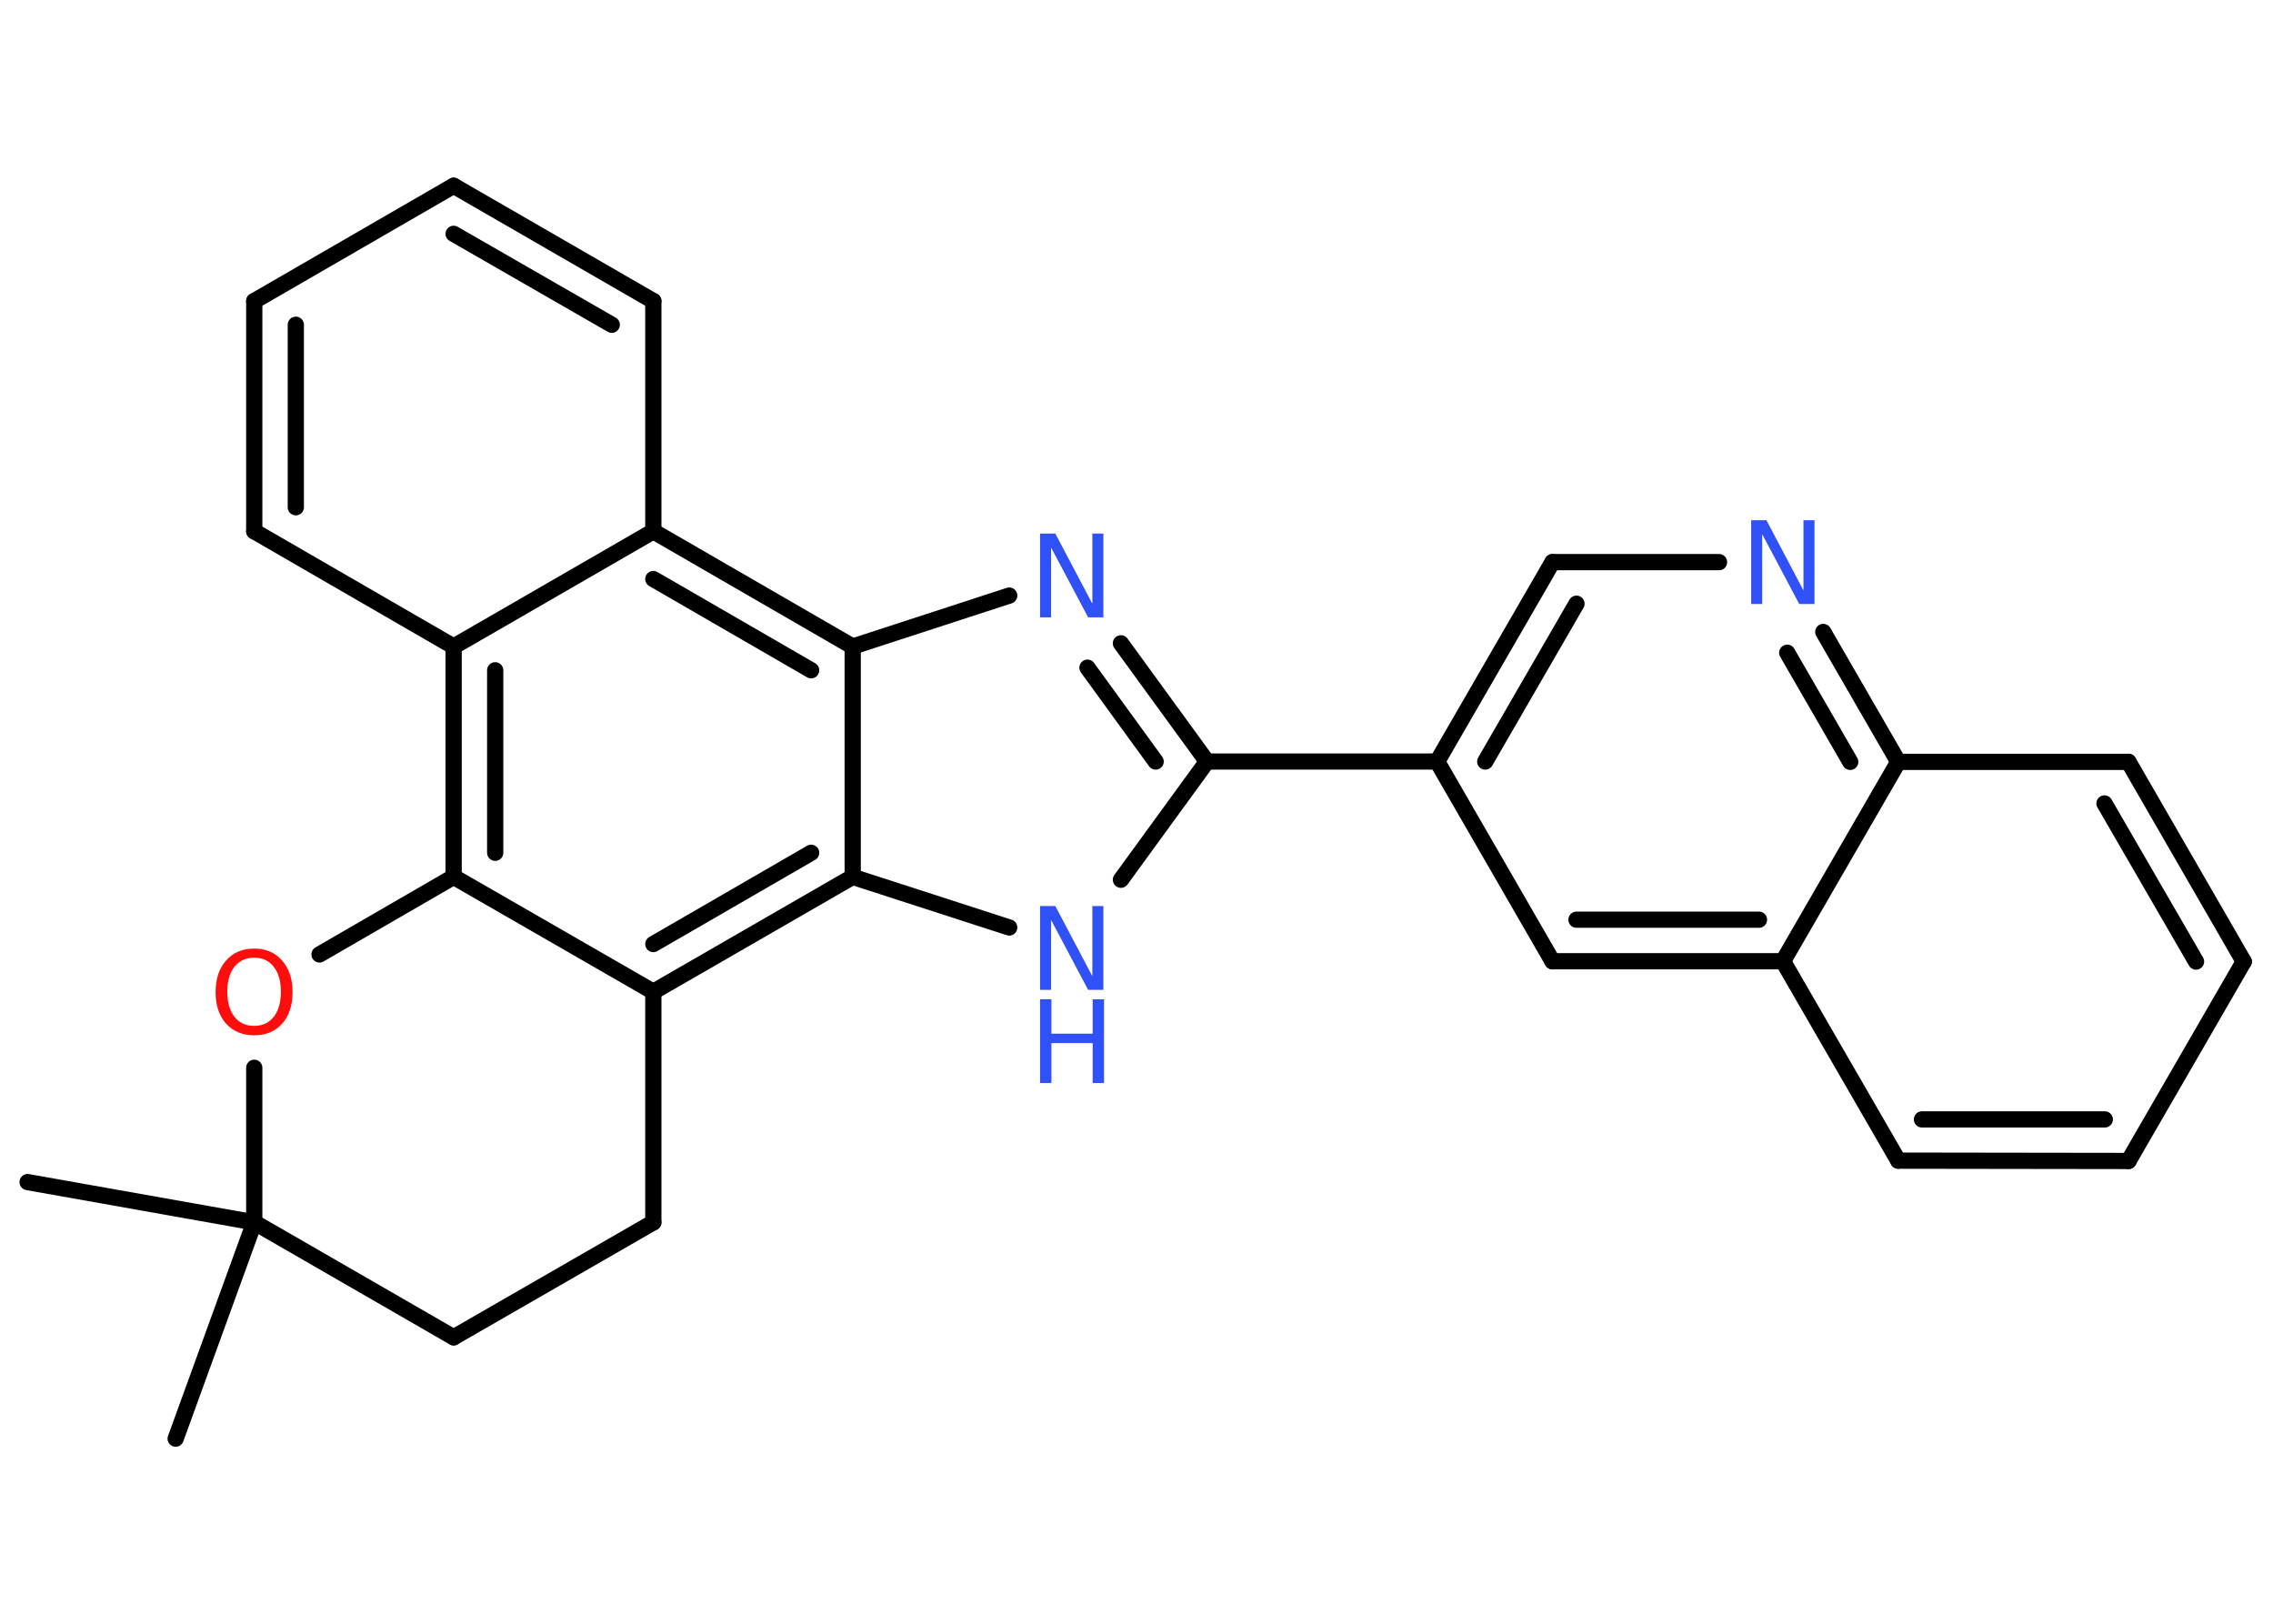 <?xml version='1.0' encoding='UTF-8'?>
<!DOCTYPE svg PUBLIC "-//W3C//DTD SVG 1.1//EN" "http://www.w3.org/Graphics/SVG/1.1/DTD/svg11.dtd">
<svg version='1.2' xmlns='http://www.w3.org/2000/svg' xmlns:xlink='http://www.w3.org/1999/xlink' width='70.0mm' height='50.0mm' viewBox='0 0 70.0 50.0'>
  <desc>Generated by the Chemistry Development Kit (http://github.com/cdk)</desc>
  <g stroke-linecap='round' stroke-linejoin='round' stroke='#000000' stroke-width='.5' fill='#3050F8'>
    <rect x='.0' y='.0' width='70.0' height='50.0' fill='#FFFFFF' stroke='none'/>
    <g id='mol1' class='mol'>
      <line id='mol1bnd1' class='bond' x1='.85' y1='36.4' x2='7.83' y2='37.64'/>
      <line id='mol1bnd2' class='bond' x1='7.83' y1='37.64' x2='5.41' y2='44.3'/>
      <line id='mol1bnd3' class='bond' x1='7.83' y1='37.64' x2='13.97' y2='41.18'/>
      <line id='mol1bnd4' class='bond' x1='13.97' y1='41.18' x2='20.12' y2='37.64'/>
      <line id='mol1bnd5' class='bond' x1='20.12' y1='37.64' x2='20.12' y2='30.54'/>
      <line id='mol1bnd6' class='bond' x1='20.12' y1='30.54' x2='13.97' y2='27.0'/>
      <g id='mol1bnd7' class='bond'>
        <line x1='13.97' y1='19.91' x2='13.97' y2='27.0'/>
        <line x1='15.25' y1='20.64' x2='15.25' y2='26.26'/>
      </g>
      <line id='mol1bnd8' class='bond' x1='13.97' y1='19.91' x2='7.83' y2='16.36'/>
      <g id='mol1bnd9' class='bond'>
        <line x1='7.83' y1='9.27' x2='7.83' y2='16.36'/>
        <line x1='9.11' y1='10.0' x2='9.11' y2='15.62'/>
      </g>
      <line id='mol1bnd10' class='bond' x1='7.83' y1='9.27' x2='13.97' y2='5.72'/>
      <g id='mol1bnd11' class='bond'>
        <line x1='20.12' y1='9.27' x2='13.97' y2='5.72'/>
        <line x1='18.84' y1='10.0' x2='13.97' y2='7.2'/>
      </g>
      <line id='mol1bnd12' class='bond' x1='20.12' y1='9.27' x2='20.12' y2='16.36'/>
      <line id='mol1bnd13' class='bond' x1='13.97' y1='19.91' x2='20.12' y2='16.36'/>
      <g id='mol1bnd14' class='bond'>
        <line x1='26.26' y1='19.91' x2='20.12' y2='16.36'/>
        <line x1='24.98' y1='20.64' x2='20.12' y2='17.83'/>
      </g>
      <line id='mol1bnd15' class='bond' x1='26.26' y1='19.91' x2='31.08' y2='18.34'/>
      <g id='mol1bnd16' class='bond'>
        <line x1='37.17' y1='23.45' x2='34.52' y2='19.81'/>
        <line x1='35.59' y1='23.45' x2='33.49' y2='20.56'/>
      </g>
      <line id='mol1bnd17' class='bond' x1='37.17' y1='23.45' x2='44.26' y2='23.45'/>
      <g id='mol1bnd18' class='bond'>
        <line x1='47.81' y1='17.31' x2='44.26' y2='23.45'/>
        <line x1='48.55' y1='18.59' x2='45.74' y2='23.45'/>
      </g>
      <line id='mol1bnd19' class='bond' x1='47.81' y1='17.31' x2='52.94' y2='17.31'/>
      <g id='mol1bnd20' class='bond'>
        <line x1='58.46' y1='23.46' x2='56.15' y2='19.46'/>
        <line x1='56.98' y1='23.46' x2='55.04' y2='20.1'/>
      </g>
      <line id='mol1bnd21' class='bond' x1='58.46' y1='23.46' x2='65.55' y2='23.46'/>
      <g id='mol1bnd22' class='bond'>
        <line x1='69.1' y1='29.61' x2='65.55' y2='23.46'/>
        <line x1='67.63' y1='29.61' x2='64.81' y2='24.74'/>
      </g>
      <line id='mol1bnd23' class='bond' x1='69.1' y1='29.61' x2='65.55' y2='35.75'/>
      <g id='mol1bnd24' class='bond'>
        <line x1='58.46' y1='35.74' x2='65.55' y2='35.75'/>
        <line x1='59.19' y1='34.47' x2='64.82' y2='34.47'/>
      </g>
      <line id='mol1bnd25' class='bond' x1='58.46' y1='35.74' x2='54.91' y2='29.6'/>
      <line id='mol1bnd26' class='bond' x1='58.46' y1='23.46' x2='54.91' y2='29.6'/>
      <g id='mol1bnd27' class='bond'>
        <line x1='47.81' y1='29.6' x2='54.91' y2='29.6'/>
        <line x1='48.55' y1='28.32' x2='54.17' y2='28.32'/>
      </g>
      <line id='mol1bnd28' class='bond' x1='44.26' y1='23.45' x2='47.81' y2='29.6'/>
      <line id='mol1bnd29' class='bond' x1='37.17' y1='23.45' x2='34.52' y2='27.09'/>
      <line id='mol1bnd30' class='bond' x1='31.08' y1='28.56' x2='26.26' y2='27.0'/>
      <g id='mol1bnd31' class='bond'>
        <line x1='20.12' y1='30.54' x2='26.26' y2='27.0'/>
        <line x1='20.12' y1='29.07' x2='24.98' y2='26.26'/>
      </g>
      <line id='mol1bnd32' class='bond' x1='26.26' y1='19.91' x2='26.26' y2='27.0'/>
      <line id='mol1bnd33' class='bond' x1='13.97' y1='27.0' x2='9.84' y2='29.39'/>
      <line id='mol1bnd34' class='bond' x1='7.83' y1='37.64' x2='7.83' y2='32.88'/>
      <path id='mol1atm15' class='atom' d='M32.03 16.43h.47l1.14 2.16v-2.16h.34v2.58h-.47l-1.14 -2.15v2.15h-.34v-2.58z' stroke='none'/>
      <path id='mol1atm19' class='atom' d='M53.93 16.02h.47l1.14 2.16v-2.16h.34v2.58h-.47l-1.14 -2.15v2.15h-.34v-2.58z' stroke='none'/>
      <g id='mol1atm27' class='atom'>
        <path d='M32.03 27.9h.47l1.14 2.16v-2.16h.34v2.58h-.47l-1.14 -2.15v2.15h-.34v-2.58z' stroke='none'/>
        <path d='M32.03 30.77h.35v1.06h1.27v-1.06h.35v2.58h-.35v-1.23h-1.27v1.23h-.35v-2.58z' stroke='none'/>
      </g>
      <path id='mol1atm29' class='atom' d='M7.83 29.49q-.38 .0 -.61 .28q-.22 .28 -.22 .77q.0 .49 .22 .77q.22 .28 .61 .28q.38 .0 .6 -.28q.22 -.28 .22 -.77q.0 -.49 -.22 -.77q-.22 -.28 -.6 -.28zM7.83 29.21q.54 .0 .86 .37q.32 .37 .32 .97q.0 .61 -.32 .97q-.32 .36 -.86 .36q-.54 .0 -.87 -.36q-.32 -.36 -.32 -.97q.0 -.61 .32 -.97q.32 -.37 .87 -.37z' stroke='none' fill='#FF0D0D'/>
    </g>
  </g>
</svg>
